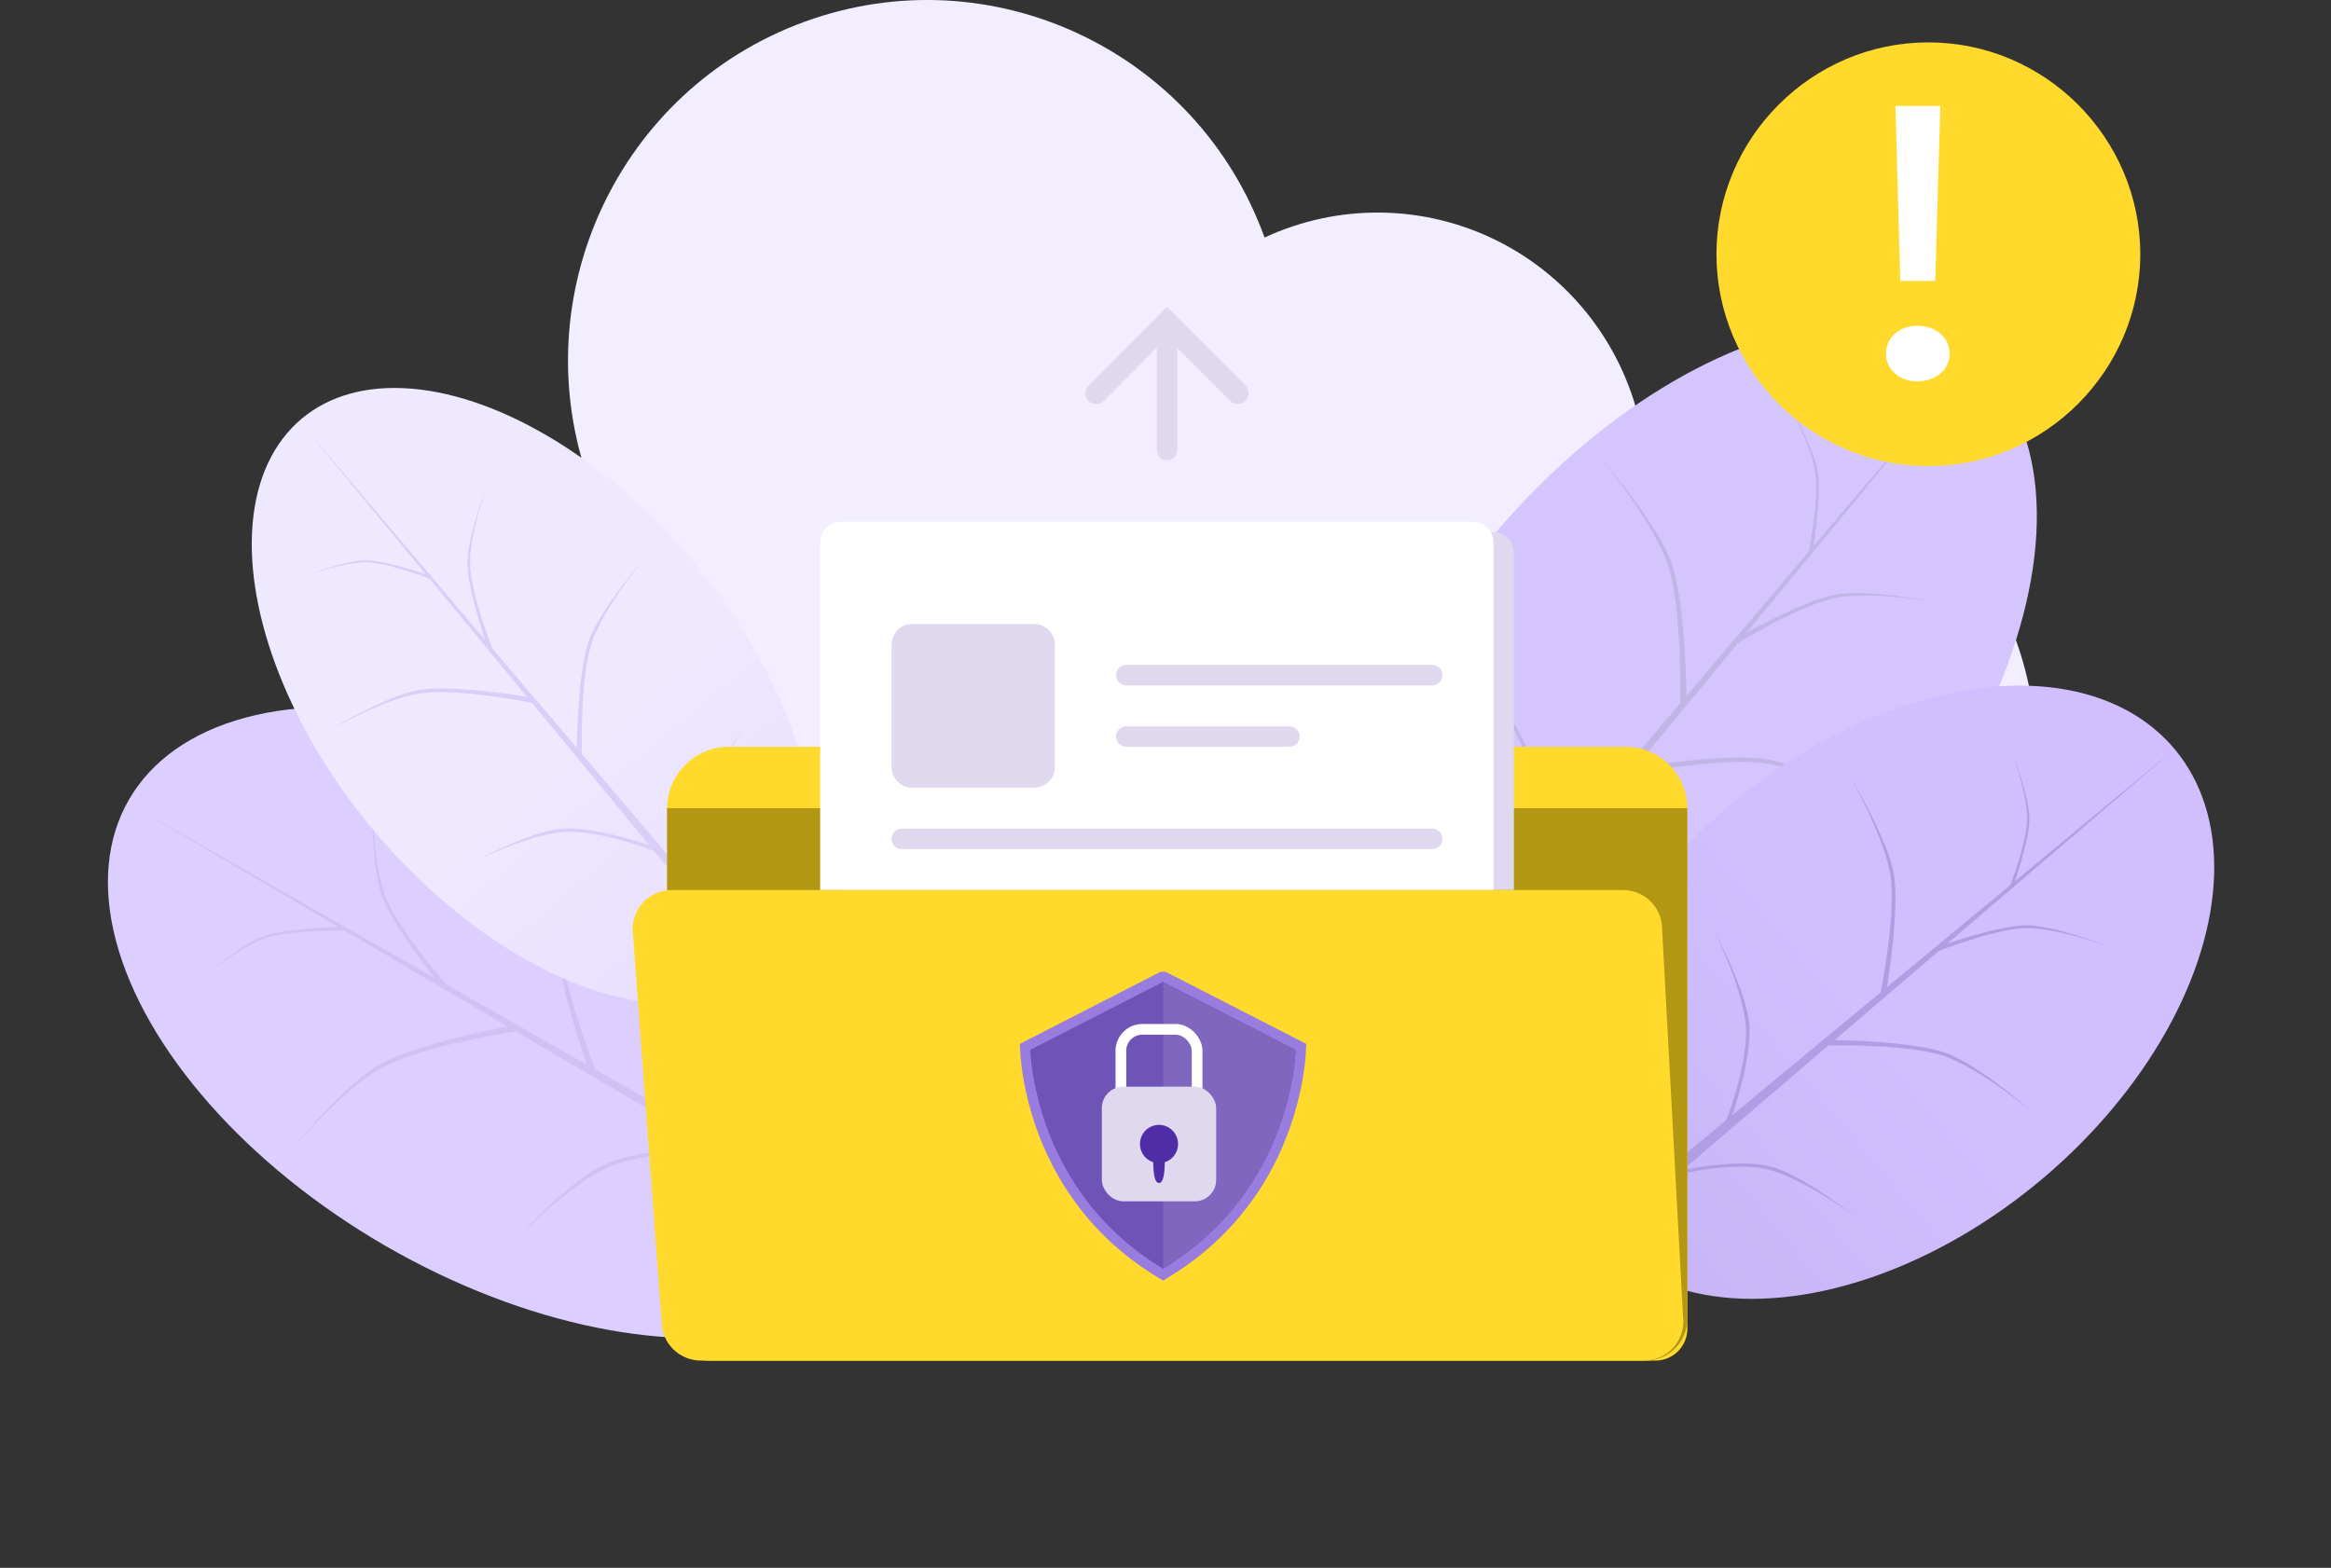 <svg width="110" height="74" viewBox="0 0 110 74" fill="none" xmlns="http://www.w3.org/2000/svg">
<rect x="0" y="0" width="110" height="74" fill="#333333" stroke="none"/>
<path fill-rule="evenodd" clip-rule="evenodd" d="M80.529 19.965C79.495 19.965 78.464 20.068 77.451 20.274C76.687 16.446 74.218 13.181 70.751 11.413C67.285 9.646 63.203 9.572 59.675 11.212C56.482 2.38 46.764 -2.18 37.969 1.026C29.174 4.232 24.633 13.992 27.826 22.823C20.122 23.068 14.036 29.472 14.151 37.211C14.267 44.952 20.542 51.168 28.25 51.181H80.529C89.112 51.181 96.071 44.193 96.071 35.573C96.071 26.953 89.112 19.965 80.529 19.965Z" fill="#F2EEFF"/>
<ellipse rx="12.186" ry="21.034" transform="matrix(0.5 -0.866 0.866 0.5 24.3 48.26)" fill="url(#paint0_linear)"/>
<path d="M36.504 45.761C36.504 45.761 35.604 48.686 35.677 50.914C35.751 53.142 37.952 56.254 37.952 56.254L37.55 56.021C37.55 56.021 35.477 52.822 35.477 50.798C35.476 48.774 36.504 45.761 36.504 45.761Z" fill="#CFC2F2"/>
<path d="M24.325 58.555C24.325 58.555 26.401 56.31 28.361 55.26C30.322 54.21 34.225 54.364 34.225 54.364L33.824 54.132C33.824 54.132 29.909 54.133 28.161 55.144C26.413 56.156 24.325 58.555 24.325 58.555Z" fill="#CFC2F2"/>
<path d="M27.718 38.26C27.718 38.26 26.355 41.99 26.428 44.218C26.501 46.446 28.123 50.563 28.123 50.563L27.722 50.331C27.722 50.331 26.228 46.126 26.227 44.102C26.227 42.078 27.718 38.26 27.718 38.26Z" fill="#CFC2F2"/>
<path d="M13.572 54.474C13.572 54.474 16.111 51.425 18.071 50.374C20.032 49.324 24.398 48.674 24.398 48.674L23.997 48.442C23.997 48.442 19.619 49.247 17.871 50.258C16.123 51.27 13.572 54.474 13.572 54.474Z" fill="#CFC2F2"/>
<path d="M17.565 37.603C17.565 37.603 17.558 40.725 18.209 42.35C18.86 43.975 21.161 46.578 21.161 46.578L20.802 46.514C20.802 46.514 18.572 43.812 18.03 42.318C17.487 40.824 17.565 37.603 17.565 37.603Z" fill="#CFC2F2"/>
<path d="M9.415 46.252C9.415 46.252 11.254 44.697 12.537 44.277C13.819 43.856 16.498 43.929 16.498 43.929L16.283 43.748C16.283 43.748 13.58 43.766 12.429 44.186C11.277 44.606 9.415 46.252 9.415 46.252Z" fill="#CFC2F2"/>
<path d="M6.003 37.892L49.484 62.663L49.137 63.267L6.003 37.892Z" fill="#CFC2F2"/>
<ellipse rx="9.856" ry="17.044" transform="matrix(0.765 -0.644 0.642 0.767 25.169 32.843)" fill="url(#paint1_linear)"/>
<path d="M35.158 34.328C35.158 34.328 33.665 36.304 33.106 38.019C32.547 39.734 33.362 42.712 33.362 42.712L33.121 42.424C33.121 42.424 32.427 39.414 32.986 37.875C33.544 36.335 35.158 34.328 35.158 34.328Z" fill="#DACDF7"/>
<path d="M22.362 40.679C22.362 40.679 24.56 39.548 26.342 39.293C28.123 39.039 31.05 40.24 31.05 40.24L30.809 39.952C30.809 39.952 27.83 38.865 26.221 39.149C24.612 39.433 22.362 40.679 22.362 40.679Z" fill="#DACDF7"/>
<path d="M30.546 26.183C30.546 26.183 28.479 28.642 27.919 30.357C27.36 32.072 27.457 35.654 27.457 35.654L27.216 35.367C27.216 35.367 27.241 31.753 27.799 30.213C28.357 28.673 30.546 26.183 30.546 26.183Z" fill="#DACDF7"/>
<path d="M15.308 34.589C15.308 34.589 18.081 32.974 19.862 32.719C21.643 32.465 25.145 33.183 25.145 33.183L24.904 32.895C24.904 32.895 21.351 32.291 19.742 32.575C18.133 32.859 15.308 34.589 15.308 34.589Z" fill="#DACDF7"/>
<path d="M23.004 22.864C23.004 22.864 22.136 25.236 22.183 26.653C22.23 28.07 23.261 30.689 23.261 30.689L23.006 30.542C23.006 30.542 22.056 27.867 22.055 26.579C22.055 25.292 23.004 22.864 23.004 22.864Z" fill="#DACDF7"/>
<path d="M14.415 27.18C14.415 27.18 16.243 26.508 17.335 26.544C18.427 26.58 20.445 27.38 20.445 27.38L20.331 27.182C20.331 27.182 18.27 26.445 17.278 26.445C16.286 26.445 14.415 27.18 14.415 27.18Z" fill="#DACDF7"/>
<path d="M14.128 19.873L40.366 50.79L39.935 51.153L14.128 19.873Z" fill="#DACDF7"/>
<ellipse rx="12.175" ry="21.055" transform="matrix(0.765 0.644 -0.642 0.767 79.703 33.204)" fill="url(#paint2_linear)"/>
<path d="M80.044 45.71C80.044 45.71 77.328 44.312 75.128 43.998C72.928 43.684 69.49 45.317 69.49 45.317L69.787 44.961C69.787 44.961 73.289 43.469 75.277 43.82C77.264 44.171 80.044 45.71 80.044 45.71Z" fill="#C1B5E7"/>
<path d="M69.596 31.46C69.596 31.46 71.44 33.9 72.13 36.018C72.821 38.137 71.992 41.965 71.992 41.965L72.29 41.609C72.29 41.609 72.969 37.742 72.279 35.84C71.59 33.938 69.596 31.46 69.596 31.46Z" fill="#C1B5E7"/>
<path d="M88.935 38.336C88.935 38.336 85.509 36.341 83.309 36.026C81.109 35.712 76.784 36.599 76.784 36.599L77.081 36.243C77.081 36.243 81.47 35.498 83.458 35.849C85.445 36.199 88.935 38.336 88.935 38.336Z" fill="#C1B5E7"/>
<path d="M75.471 21.547C75.471 21.547 78.024 24.584 78.715 26.703C79.406 28.822 79.286 33.247 79.286 33.247L79.584 32.891C79.584 32.891 79.553 28.427 78.864 26.525C78.174 24.623 75.471 21.547 75.471 21.547Z" fill="#C1B5E7"/>
<path d="M91.344 28.421C91.344 28.421 88.28 27.872 86.571 28.233C84.862 28.594 81.907 30.414 81.907 30.414L82.031 30.071C82.031 30.071 85.072 28.338 86.633 28.061C88.195 27.785 91.344 28.421 91.344 28.421Z" fill="#C1B5E7"/>
<path d="M84.266 18.87C84.266 18.87 85.474 20.956 85.664 22.296C85.854 23.635 85.317 26.269 85.317 26.269L85.533 26.087C85.533 26.087 85.984 23.415 85.772 22.205C85.559 20.995 84.266 18.87 84.266 18.87Z" fill="#C1B5E7"/>
<path d="M93.068 16.951L61.193 55.594L60.661 55.147L93.068 16.951Z" fill="#C1B5E7"/>
<ellipse rx="11.495" ry="17.82" transform="matrix(0.642 0.767 -0.765 0.644 88.988 46.832)" fill="url(#paint3_linear)"/>
<path d="M87.54 57.425C87.54 57.425 85.479 55.859 83.69 55.272C81.9 54.685 78.793 55.54 78.793 55.54L79.093 55.287C79.093 55.287 82.233 54.559 83.84 55.145C85.447 55.731 87.54 57.425 87.54 57.425Z" fill="#B19DE3"/>
<path d="M80.914 43.996C80.914 43.996 82.094 46.303 82.36 48.173C82.625 50.042 81.372 53.113 81.372 53.113L81.672 52.86C81.672 52.86 82.806 49.735 82.51 48.046C82.214 46.358 80.914 43.996 80.914 43.996Z" fill="#B19DE3"/>
<path d="M96.038 52.585C96.038 52.585 93.473 50.416 91.683 49.829C89.894 49.242 86.156 49.344 86.156 49.344L86.456 49.091C86.456 49.091 90.227 49.116 91.834 49.702C93.44 50.288 96.038 52.585 96.038 52.585Z" fill="#B19DE3"/>
<path d="M87.268 36.594C87.268 36.594 88.953 39.504 89.219 41.373C89.484 43.242 88.735 46.917 88.735 46.917L89.035 46.664C89.035 46.664 89.665 42.935 89.369 41.247C89.073 39.558 87.268 36.594 87.268 36.594Z" fill="#B19DE3"/>
<path d="M99.501 44.67C99.501 44.67 97.026 43.76 95.547 43.809C94.069 43.858 91.336 44.94 91.336 44.94L91.49 44.672C91.49 44.672 94.281 43.675 95.624 43.675C96.968 43.674 99.501 44.67 99.501 44.67Z" fill="#B19DE3"/>
<path d="M94.998 35.658C94.998 35.658 95.699 37.576 95.662 38.722C95.624 39.867 94.79 41.985 94.79 41.985L94.996 41.866C94.996 41.866 95.764 39.703 95.765 38.662C95.765 37.621 94.998 35.658 94.998 35.658Z" fill="#B19DE3"/>
<path d="M102.622 35.356L75.613 58.473L75.235 58.021L102.622 35.356Z" fill="#B19DE3"/>
<path d="M31.481 38.168C31.481 36.555 32.789 35.247 34.402 35.247H76.705C78.318 35.247 79.626 36.555 79.626 38.168V62.714C79.626 63.544 78.953 64.218 78.123 64.218H33.486C32.379 64.218 31.481 63.32 31.481 62.213V38.168Z" fill="#FFDA2C"/>
<path fill-rule="evenodd" clip-rule="evenodd" d="M31.481 38.144H79.626V62.25C79.626 63.336 78.746 64.217 77.661 64.217H33.447C32.361 64.217 31.481 63.336 31.481 62.25V38.144Z" fill="#B39712"/>
<path fill-rule="evenodd" clip-rule="evenodd" d="M39.666 25.107H70.468C71.006 25.107 71.442 25.543 71.442 26.081V42.007H39.666V25.107Z" fill="#DFD8EF"/>
<path d="M38.703 25.598C38.703 25.061 39.139 24.625 39.676 24.625H69.505C70.042 24.625 70.478 25.061 70.478 25.598V42.007H38.703V25.598Z" fill="white"/>
<path fill-rule="evenodd" clip-rule="evenodd" d="M43.047 29.453C42.51 29.453 42.074 29.889 42.074 30.427V36.205C42.074 36.743 42.51 37.178 43.047 37.178H48.803C49.341 37.178 49.777 36.743 49.777 36.205V30.427C49.777 29.889 49.341 29.453 48.803 29.453H43.047ZM53.148 31.384C52.881 31.384 52.665 31.601 52.665 31.867C52.665 32.134 52.881 32.35 53.148 32.35H67.588C67.855 32.35 68.071 32.134 68.071 31.867C68.071 31.601 67.855 31.384 67.588 31.384H53.148ZM53.148 34.282C52.881 34.282 52.665 34.498 52.665 34.764C52.665 35.031 52.881 35.247 53.148 35.247H60.848C61.115 35.247 61.331 35.031 61.331 34.764C61.331 34.498 61.115 34.282 60.848 34.282H53.148ZM42.073 39.593C42.073 39.326 42.289 39.11 42.556 39.11H67.588C67.855 39.11 68.071 39.326 68.071 39.593C68.071 39.859 67.855 40.076 67.588 40.076H42.556C42.289 40.076 42.073 39.859 42.073 39.593Z" fill="#DFD8EF"/>
<path fill-rule="evenodd" clip-rule="evenodd" d="M31.706 42.007H76.583C77.514 42.007 78.301 42.695 78.422 43.616L79.422 62.125C79.556 63.138 78.841 64.068 77.825 64.202C77.745 64.212 77.664 64.218 77.583 64.218H33.076C32.159 64.218 31.379 63.549 31.241 62.644L29.871 44.135C29.717 43.125 30.414 42.181 31.427 42.028C31.519 42.014 31.613 42.007 31.706 42.007Z" fill="#FFDA2C"/>
<path d="M54.885 46.109H54.826L54.774 46.136L48.515 49.344L48.375 49.416L48.383 49.574C48.388 49.681 48.397 49.802 48.41 49.935C48.452 50.392 48.528 50.9 48.647 51.446C48.985 53.007 49.594 54.569 50.541 56.025L50.541 56.025C51.584 57.629 52.976 59.003 54.759 60.08L54.885 60.156L55.011 60.08C56.793 59.003 58.184 57.63 59.228 56.026C60.175 54.57 60.784 53.007 61.123 51.446C61.241 50.9 61.317 50.392 61.36 49.935L61.117 49.913L61.36 49.935C61.372 49.802 61.381 49.681 61.386 49.574L61.395 49.416L61.254 49.344L54.996 46.136L54.943 46.109H54.885H54.885Z" fill="#5F40AF" stroke="#987DDF" stroke-width="0.487"/>
<path fill-rule="evenodd" clip-rule="evenodd" d="M48.626 49.561C48.631 49.665 48.64 49.783 48.652 49.913C48.693 50.359 48.768 50.857 48.885 51.394C49.217 52.929 49.816 54.463 50.745 55.892C51.768 57.466 53.133 58.814 54.885 59.872C54.885 57.458 54.885 53.112 54.885 46.352C51.755 47.957 48.626 49.561 48.626 49.561Z" fill="#6E54B7"/>
<path fill-rule="evenodd" clip-rule="evenodd" d="M61.143 49.561C61.138 49.665 61.129 49.783 61.117 49.913C61.076 50.359 61.001 50.857 60.885 51.394C60.552 52.929 59.953 54.463 59.024 55.892C58.001 57.466 56.636 58.814 54.884 59.872C54.884 57.458 54.884 53.112 54.884 46.352C58.014 47.957 61.143 49.561 61.143 49.561Z" fill="#7F66BF"/>
<rect x="52.895" y="48.584" width="3.597" height="4.209" rx="1.01" stroke="white" stroke-width="0.505"/>
<rect x="51.996" y="51.29" width="5.395" height="5.411" rx="1.01" fill="#DFD8EF"/>
<ellipse cx="54.694" cy="53.995" rx="0.899" ry="0.902" fill="#4F2DA7"/>
<path fill-rule="evenodd" clip-rule="evenodd" d="M54.432 54.296C54.386 55.322 54.473 55.836 54.694 55.836C54.915 55.836 55.001 55.322 54.952 54.296H54.432Z" fill="#4F2DA7"/>
<path fill-rule="evenodd" clip-rule="evenodd" d="M51.37 18.198C51.274 18.294 51.22 18.424 51.22 18.559C51.22 19.015 51.772 19.243 52.094 18.92L54.591 16.416V21.246C54.591 21.512 54.806 21.728 55.072 21.728C55.338 21.728 55.554 21.512 55.554 21.246V16.417L58.05 18.92C58.372 19.243 58.923 19.015 58.923 18.559C58.923 18.424 58.87 18.294 58.774 18.198L55.072 14.485L51.37 18.198Z" fill="#DFD8EF"/>
<path fill-rule="evenodd" clip-rule="evenodd" d="M91 2C85.5 2 81 6.5 81 12C81 17.5 85.5 22 91 22C96.5 22 101 17.5 101 12C101 6.5 96.5 2 91 2Z" fill="#FFDA2C"/>
<path d="M89.446 5L89.675 13.262H91.325L91.564 5H89.446ZM89 16.703C89 17.436 89.644 18 90.474 18C91.367 18 92 17.436 92 16.703C92 15.932 91.367 15.377 90.474 15.377C89.644 15.377 89 15.932 89 16.703Z" fill="white"/>
<defs>
<linearGradient id="paint0_linear" x1="23.772" y1="41.288" x2="23.772" y2="1.294" gradientUnits="userSpaceOnUse">
<stop stop-color="#DCCFFF"/>
<stop offset="1" stop-color="#DCCFFF"/>
</linearGradient>
<linearGradient id="paint1_linear" x1="19.162" y1="34.089" x2="19.162" y2="1.899" gradientUnits="userSpaceOnUse">
<stop stop-color="#DFD2FF"/>
<stop offset="1" stop-color="#EFE9FF"/>
</linearGradient>
<linearGradient id="paint2_linear" x1="23.975" y1="42.109" x2="23.975" y2="1.295" gradientUnits="userSpaceOnUse">
<stop stop-color="#D0C2F4"/>
<stop offset="1" stop-color="#D5C5FF"/>
</linearGradient>
<linearGradient id="paint3_linear" x1="22.424" y1="34.978" x2="22.424" y2="1.096" gradientUnits="userSpaceOnUse">
<stop stop-color="#BEABED"/>
<stop offset="1" stop-color="#D0BEFF"/>
</linearGradient>
</defs>
</svg>
